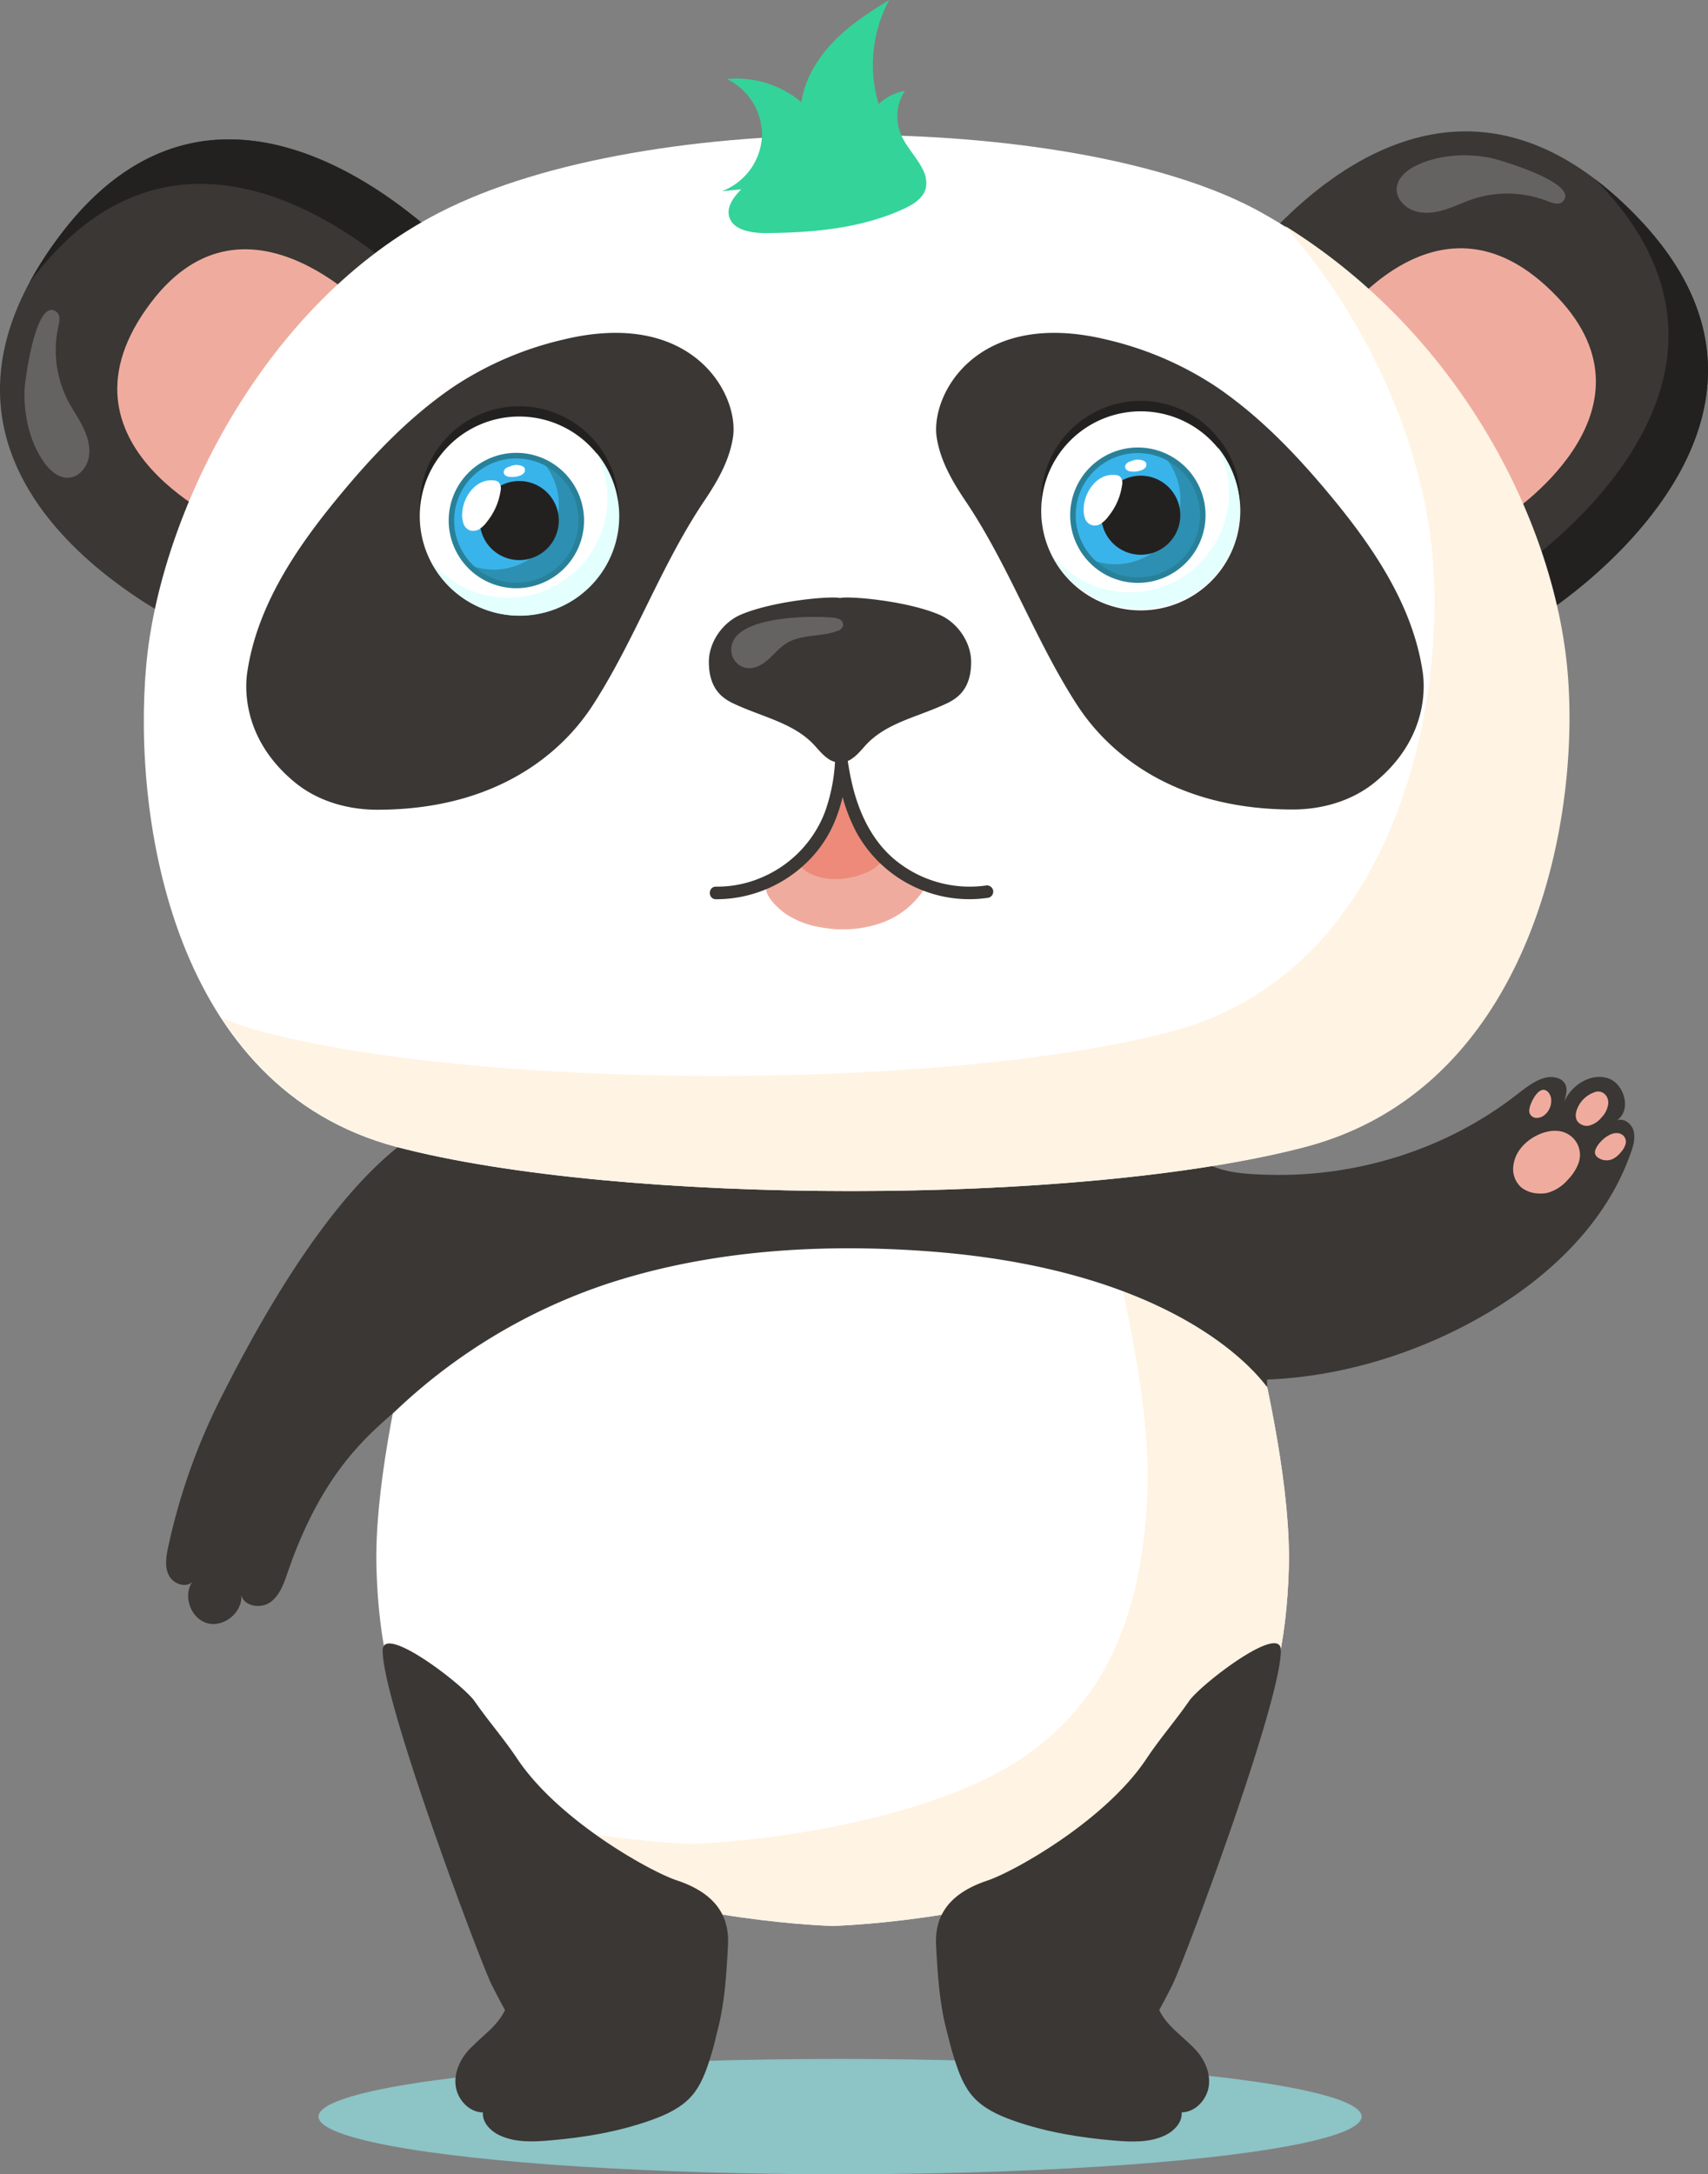 <svg id="Layer_7" data-name="Layer 7" xmlns="http://www.w3.org/2000/svg" viewBox="0 0 584.47 744"><rect x="0" y="0" width="584.47" height="744" fill="#808080" stroke="none"/><defs><style>.cls-1{fill:#8dc4c6;}.cls-2{fill:#3a3734;}.cls-3,.cls-7{fill:#fff;}.cls-4{fill:#fff3e3;}.cls-5{fill:#efac9e;}.cls-6{fill:#232120;}.cls-7{opacity:0.22;}.cls-8{fill:#ed8a7a;}.cls-9{fill:#e3fffe;}.cls-10{fill:#39b4ea;}.cls-11{fill:#2d90b2;}.cls-12{fill:#288199;}.cls-13{fill:#34d399;}</style></defs><title>5 panda</title><ellipse class="cls-1" cx="287.46" cy="724.27" rx="178.47" ry="19.73"/><path class="cls-2" d="M564.91,228.69c4.59-3.58,10.06-7.93,15.18-5.15,2.87,2,1.71,5.07,1.08,7.49,2.5-5.61,9-9.8,14.82-8s8.3,11,3.22,14.43c2.35-.87,5,1.15,5.67,3.56s0,5-.85,7.34c-9.47,27.35-33.31,47.55-59.17,60.53-39.08,19.62-87.68,24.91-126.07,4-12.48-6.81-24.18-17.17-27.36-31-3.63-15.89,5.34-32.81,18.78-42,13.77-9.46,27.91-8.74,38.69,3.9,9.18,10.75,16.65,11.93,31.49,12.33C510.55,256.86,541.06,247.28,564.91,228.69Z" transform="translate(-45.89 145.89)"/><path class="cls-2" d="M103.45,383.44c-.69,3.21-1.27,6.7.18,9.65s5.79,4.6,8.1,2.27c-3.4,4.84-.53,12.7,5.19,14.21s12.1-3.89,11.54-9.78c.78,4,6.6,4.95,9.91,2.59s4.68-6.5,6-10.34c5-14.52,11.84-28.55,21.74-40.27,18.4-21.8,46-34.23,64.69-55.75,6.75-7.76,12.43-17.21,12.46-27.49.07-16-9.18-36.9-25-36.22-12.4.54-26.92,6.88-36.21,14.3-24.64,19.69-46.35,57.59-60.52,85.76A212.34,212.34,0,0,0,103.45,383.44Z" transform="translate(-45.89 145.89)"/><path class="cls-3" d="M457.9,248.91l-127.09-16.6-127.1,16.6s-30.39,90.63-29,141.69S194,476.12,236.87,494s93.94,19.15,93.94,19.15,51.11-1.27,93.93-19.15,60.78-52.33,62.17-103.39S457.9,248.91,457.9,248.91Z" transform="translate(-45.89 145.89)"/><path class="cls-4" d="M457.9,248.91l-41.32-5.4c8.89,30.23,22.92,83.94,22,119-1.39,51.06-19.34,85.52-62.17,103.39s-93.93,19.15-93.93,19.15-40.71-1-79.9-13.94c9,9.4,20.3,17,34.31,22.87,42.82,17.88,93.94,19.15,93.94,19.15s51.11-1.27,93.93-19.15,60.78-52.33,62.17-103.39S457.9,248.91,457.9,248.91Z" transform="translate(-45.89 145.89)"/><path class="cls-2" d="M479.5,328.74c0-41.13-21.63-79.94-21.63-79.94L330.78,232.21,203.69,248.8s-20,44.07-23.38,89A194.22,194.22,0,0,1,254.94,293c34.35-11.05,71.4-13.37,107.65-10.78C453,288.66,478.67,328.07,479.5,328.74Z" transform="translate(-45.89 145.89)"/><path class="cls-2" d="M117,72S-.8,22.75,66.83-65.89c59.63-78.15,138,10,138,10Z" transform="translate(-45.89 145.89)"/><path class="cls-5" d="M125.68,34.4S60,6.91,97.69-42.55c33.27-43.61,77,5.56,77,5.56Z" transform="translate(-45.89 145.89)"/><path class="cls-6" d="M57.08-50.64c57.14-74.89,131.44,2.9,137.54,9.53l10.16-14.81S126.46-144,66.83-65.89A125.85,125.85,0,0,0,55.88-49Z" transform="translate(-45.89 145.89)"/><path class="cls-7" d="M54.27-12.21c-.19,8.4,1.68,17,6.28,23.92C62.7,14.93,66,18,69.7,17.55c3.37-.37,6-3.62,6.59-7.09s-.44-7-2-10.2-3.58-6-5.19-9.09A37.79,37.79,0,0,1,65.87-34.2c.38-1.71.75-3.87-.6-4.93C58.15-44.7,54.33-15.18,54.27-12.21Z" transform="translate(-45.89 145.89)"/><path class="cls-2" d="M462.59-43.24s67.18-108.57,144.09-27.84C674.48.1,575.13,63.58,575.13,63.58Z" transform="translate(-45.89 145.89)"/><path class="cls-5" d="M498.38-28.74s37.49-60.58,80.4-15.54c37.83,39.72-17.6,75.14-17.6,75.14Z" transform="translate(-45.89 145.89)"/><path class="cls-6" d="M593.15-83.11c65,68.21-23.54,129.35-31,134.33l13,12.36S674.48.1,606.68-71.08a125.89,125.89,0,0,0-14.92-13.46C592.22-84.07,592.69-83.6,593.15-83.11Z" transform="translate(-45.89 145.89)"/><path class="cls-7" d="M555.64-91.93c-8.27-1.51-17.07-1-24.61,2.44-3.52,1.61-7,4.36-7.21,8.12-.16,3.38,2.64,6.47,6,7.62s7,.68,10.38-.35,6.48-2.6,9.8-3.7a37.8,37.8,0,0,1,25.56.78c1.63.65,3.71,1.36,5,.19C587.11-83,558.56-91.4,555.64-91.93Z" transform="translate(-45.89 145.89)"/><path class="cls-3" d="M581.91,83.68C577.27,31.15,542.77-36.68,477.49-73.19,417-107,268.29-110.1,196.32-73.19,136.65-42.59,100.53,29.55,95.9,82.08s9.27,144.45,85.74,164.53,234.05,20.09,310.53,0S586.54,136.21,581.91,83.68Z" transform="translate(-45.89 145.89)"/><path class="cls-4" d="M582.28,83.68c-4.44-50.39-36.4-114.85-96.62-152.24,30.57,35,47.29,77.41,50.42,112.83,4.63,52.53-13.27,142.85-89.74,162.93s-234.06,20.09-310.53,0a104.16,104.16,0,0,1-13.91-4.7C135.26,223,154.62,239.42,182,246.61c76.48,20.09,234.06,20.09,310.53,0S586.92,136.21,582.28,83.68Z" transform="translate(-45.89 145.89)"/><path class="cls-2" d="M201.33-13.71C186.26-3.53,173.56,9.79,162,23.8c-14.69,17.74-28.21,37.7-31.52,60.5-.58,4-2.31,22.33,16.44,37.63,7.8,6.36,18,9.26,28.07,9.26,50.57,0,70-29.82,74.49-36.94,14-22.06,22.85-47.1,37.43-68.77,4.5-6.7,8.57-13.74,9.8-21.71,2.24-14.47-13.62-44.36-58.34-33.39A114.77,114.77,0,0,0,201.33-13.71Z" transform="translate(-45.89 145.89)"/><path class="cls-2" d="M461.75-13.77C476.83-3.61,489.55,9.7,501.16,23.7c14.71,17.72,28.25,37.67,31.58,60.47.59,4,2.34,22.32-16.39,37.64-7.8,6.37-18,9.29-28.06,9.3-50.57,0-70-29.75-74.53-36.87-14-22-22.9-47.07-37.5-68.73-4.51-6.69-8.59-13.73-9.83-21.7-2.25-14.46,13.57-44.37,58.3-33.45A114.91,114.91,0,0,1,461.75-13.77Z" transform="translate(-45.89 145.89)"/><path class="cls-2" d="M367.22,64.41c-11.45-4.83-31.17-6.42-33.88-5.66-2.7-.76-22.42.83-33.88,5.66-6.23,2.63-11,9.41-11,16.18,0,11,6.55,13.45,10.44,15.16,8.61,3.79,18.37,6,25,12.67,1.69,1.72,3.13,3.7,5.09,5.1a7,7,0,0,0,8.69,0c2-1.4,3.4-3.38,5.09-5.1,6.6-6.7,16.37-8.88,25-12.67,3.89-1.71,10.45-4.12,10.44-15.16C378.19,73.82,373.46,67,367.22,64.41Z" transform="translate(-45.89 145.89)"/><path class="cls-7" d="M296.21,77.51a6.27,6.27,0,0,0,5.39,5.21c2.71.29,5.29-1.25,7.32-3.07s3.78-4,6.1-5.42c5.09-3.15,11.73-2.12,17.35-4.2a2.93,2.93,0,0,0,2-1.65,2.16,2.16,0,0,0-1.08-2.29,6,6,0,0,0-2.61-.66C323.32,64.79,294.42,64.7,296.21,77.51Z" transform="translate(-45.89 145.89)"/><path class="cls-5" d="M314.87,166.9a30.12,30.12,0,0,0,11.93,4.52A40.08,40.08,0,0,0,347.25,170a28.78,28.78,0,0,0,15.43-12.54c-3.47-.79-6.16-3.3-8.64-5.72-2.21-2.17-4.41-4.36-6.44-6.68a62.17,62.17,0,0,1-13.14-24.53l-5.59,14.23a37.34,37.34,0,0,1-2.76,6,37,37,0,0,1-3.26,4.26,58.62,58.62,0,0,1-6.13,6.58A30.66,30.66,0,0,1,311.9,155c-1.44.83-3.7,1.28-3.82,3.08C307.88,161.16,312.54,165.29,314.87,166.9Z" transform="translate(-45.89 145.89)"/><path class="cls-8" d="M328.91,154.76a25.67,25.67,0,0,0,11.36-1.28c3-1,6.11-2.56,7.61-5.25a1.67,1.67,0,0,0,.27-1,1.88,1.88,0,0,0-.3-.72,65,65,0,0,0-3.73-5.85c-1.17-1.57-2.47-3-3.56-4.65-3-4.45-4.22-9.75-6.33-14.64-1.45.94-1.63,2.85-2,4.49-1,4.83-4.16,8.85-7,12.79-1.81,2.46-7.6,9.21-5,12.22C322.19,153.16,326,154.36,328.91,154.76Z" transform="translate(-45.89 145.89)"/><path class="cls-2" d="M385.71,158.66a2.21,2.21,0,0,0-2.65-1.51,40.14,40.14,0,0,1-29.16-7.46c-9-6.56-13.93-16.71-16.43-27.35-.62-2.67-1.11-5.36-1.52-8.06a167.67,167.67,0,0,0-.06-17.51c-.12-2.76-4.43-2.78-4.31,0,.06,1.36.12,2.72.16,4.09a2.08,2.08,0,0,0-1.45,2c.37,3.87.78,7.79,1.35,11.68a60.35,60.35,0,0,1-3.55,17.66,39.74,39.74,0,0,1-20.81,21.84,38.53,38.53,0,0,1-16.41,3.47c-2.77,0-2.77,4.28,0,4.31A44.51,44.51,0,0,0,321.14,150,42,42,0,0,0,331,136.43a53.2,53.2,0,0,0,3.22-9.61A58.28,58.28,0,0,0,339,139a44.08,44.08,0,0,0,26.16,21,43.6,43.6,0,0,0,19,1.3A2.18,2.18,0,0,0,385.71,158.66Z" transform="translate(-45.89 145.89)"/><path class="cls-6" d="M257.63,27.13a34.05,34.05,0,1,1-34-34A34.06,34.06,0,0,1,257.63,27.13Z" transform="translate(-45.89 145.89)"/><path class="cls-3" d="M257.63,30.69a34.05,34.05,0,1,1-34-34.05A34.06,34.06,0,0,1,257.63,30.69Z" transform="translate(-45.89 145.89)"/><path class="cls-9" d="M249.93,9a34,34,0,0,1-56.64,37A34.05,34.05,0,1,0,249.93,9Z" transform="translate(-45.89 145.89)"/><path class="cls-10" d="M244.8,32.24A22.21,22.21,0,1,1,222.59,10,22.22,22.22,0,0,1,244.8,32.24Z" transform="translate(-45.89 145.89)"/><path class="cls-11" d="M231.28,11.79a22.22,22.22,0,0,1-25.05,35.47,22.21,22.21,0,1,0,25.05-35.47Z" transform="translate(-45.89 145.89)"/><path class="cls-6" d="M237.11,32.24a13.53,13.53,0,1,1-13.53-13.53A13.53,13.53,0,0,1,237.11,32.24Z" transform="translate(-45.89 145.89)"/><path class="cls-3" d="M204.05,30a8.53,8.53,0,0,0,.41,3.22,3.87,3.87,0,0,0,2.12,2.34,4,4,0,0,0,3.44-.46,9.73,9.73,0,0,0,2.54-2.5,21.87,21.87,0,0,0,4.65-10.73,3.19,3.19,0,0,0-.7-2.78,2.84,2.84,0,0,0-1.6-.58C208.65,17.77,204.17,24.35,204.05,30Z" transform="translate(-45.89 145.89)"/><path class="cls-12" d="M222.59,55.39a23.16,23.16,0,1,1,23.16-23.15A23.18,23.18,0,0,1,222.59,55.39Zm0-44.42a21.27,21.27,0,1,0,21.26,21.27A21.28,21.28,0,0,0,222.59,11Z" transform="translate(-45.89 145.89)"/><path class="cls-3" d="M220,13.83a3.07,3.07,0,0,0-1.33.83,1.54,1.54,0,0,0-.35,1.48,2.09,2.09,0,0,0,1.76,1.11,7.35,7.35,0,0,0,3.57-.34,3.16,3.16,0,0,0,1.56-1,1.54,1.54,0,0,0,.09-1.77,1.88,1.88,0,0,0-.87-.59,5.07,5.07,0,0,0-4.27.3Z" transform="translate(-45.89 145.89)"/><path class="cls-6" d="M470.31,25.3a34.06,34.06,0,1,1-34.06-34A34.06,34.06,0,0,1,470.31,25.3Z" transform="translate(-45.89 145.89)"/><path class="cls-3" d="M470.31,28.86a34.06,34.06,0,1,1-34.06-34A34.06,34.06,0,0,1,470.31,28.86Z" transform="translate(-45.89 145.89)"/><path class="cls-9" d="M462.61,7.17a34,34,0,0,1-56.64,37,34,34,0,1,0,56.64-37Z" transform="translate(-45.89 145.89)"/><path class="cls-10" d="M457.47,30.41A22.21,22.21,0,1,1,435.26,8.2,22.21,22.21,0,0,1,457.47,30.41Z" transform="translate(-45.89 145.89)"/><path class="cls-11" d="M444,10a22.22,22.22,0,0,1-25,35.47A22.21,22.21,0,1,0,444,10Z" transform="translate(-45.89 145.89)"/><path class="cls-6" d="M449.78,30.41a13.53,13.53,0,1,1-13.53-13.53A13.53,13.53,0,0,1,449.78,30.41Z" transform="translate(-45.89 145.89)"/><path class="cls-3" d="M416.72,28.14a8.73,8.73,0,0,0,.41,3.22,3.57,3.57,0,0,0,5.56,1.88,9.44,9.44,0,0,0,2.54-2.5A21.78,21.78,0,0,0,429.88,20a3.18,3.18,0,0,0-.69-2.78,2.87,2.87,0,0,0-1.61-.58C421.33,15.94,416.85,22.52,416.72,28.14Z" transform="translate(-45.89 145.89)"/><path class="cls-12" d="M435.26,53.56a23.16,23.16,0,1,1,23.16-23.15A23.18,23.18,0,0,1,435.26,53.56Zm0-44.42a21.27,21.27,0,1,0,21.27,21.27A21.29,21.29,0,0,0,435.26,9.14Z" transform="translate(-45.89 145.89)"/><path class="cls-3" d="M432.65,12a3.16,3.16,0,0,0-1.34.83,1.56,1.56,0,0,0-.35,1.48,2.12,2.12,0,0,0,1.77,1.11,7.3,7.3,0,0,0,3.56-.34,3.23,3.23,0,0,0,1.57-1,1.54,1.54,0,0,0,.09-1.77,1.86,1.86,0,0,0-.88-.59,5.07,5.07,0,0,0-4.27.3Z" transform="translate(-45.89 145.89)"/><path class="cls-13" d="M292.92-80.46a21.26,21.26,0,0,0,13.71-18.63,21.27,21.27,0,0,0-12-19.75,34.53,34.53,0,0,1,25.49,7.91c1.14-7.87,5.5-15,11-20.7s12.27-10.1,19.05-14.26a47,47,0,0,0-3.62,35.61,17.82,17.82,0,0,1,9-4.53A16.06,16.06,0,0,0,354-100.36c1.74,4.52,5.46,8,7.6,12.35a9.74,9.74,0,0,1,1.14,6.31c-.77,3.55-4.28,5.75-7.58,7.27-14.7,6.77-31.27,8.2-47.45,8.29-5,0-11.4-1.14-12.39-6-.67-3.37,1.8-6.49,4.2-8.95Z" transform="translate(-45.89 145.89)"/><path class="cls-2" d="M214.25,533.5c3.75,7.34,7.63,14.69,12.79,21.13s11.71,12,19.5,14.69,16.24,2.51,24.43,1.73c3.84-.37,7.87-.94,10.94-3.27a18.31,18.31,0,0,0,4.89-6.47c6.49-12.69,7.48-27.39,8.2-41.63.45-8.87-3.12-17.36-17.58-22.16-9-3-40.41-20.39-54.58-41.66-4.52-6.78-9.9-12.91-14.54-19.61-4-5.7-31.35-26.66-31.46-17.46C176.63,436.15,210.57,526.31,214.25,533.5Z" transform="translate(-45.89 145.89)"/><path class="cls-2" d="M207,554.84c-3.39,3.38-5.74,8.11-5.2,12.87s4.55,9.2,9.34,9.24c-.28,3.57,2.8,6.58,6.07,8,5.22,2.32,11.19,2.08,16.89,1.58,11.81-1,23.61-3,34.77-7,5.07-1.82,10.15-4.17,13.7-8.21,3.13-3.56,4.81-8.15,6.25-12.67,2.68-8.44,4.69-17.8,1.28-26-3.83-9.18-13.87-14.58-23.77-15.52s-19.74,1.85-29.16,5c-8.05,2.71-14.62,6.35-16.75,15C218.23,546.1,213.06,548.77,207,554.84Z" transform="translate(-45.89 145.89)"/><path class="cls-2" d="M447,533.48c-3.74,7.35-7.61,14.7-12.75,21.14s-11.69,12-19.47,14.74-16.24,2.54-24.44,1.77c-3.83-.37-7.86-.92-10.93-3.25a18.12,18.12,0,0,1-4.91-6.46c-6.51-12.68-7.54-27.37-8.28-41.61-.46-8.88,3.09-17.37,17.54-22.19,9-3,40.37-20.47,54.5-41.77,4.5-6.79,9.87-12.92,14.5-19.63,3.95-5.71,31.31-26.72,31.43-17.52C484.47,436.06,450.71,526.28,447,533.48Z" transform="translate(-45.89 145.89)"/><path class="cls-2" d="M454.35,554.8c3.4,3.37,5.75,8.1,5.22,12.86s-4.53,9.21-9.32,9.26c.29,3.57-2.78,6.59-6.05,8.05-5.22,2.33-11.19,2.1-16.89,1.62-11.81-1-23.62-2.92-34.79-6.89-5.07-1.81-10.15-4.15-13.71-8.19-3.14-3.56-4.83-8.14-6.27-12.66-2.7-8.43-4.73-17.79-1.33-26,3.81-9.18,13.84-14.6,23.73-15.56s19.75,1.82,29.18,5c8.05,2.7,14.63,6.32,16.77,15C443.08,546.08,448.25,548.75,454.35,554.8Z" transform="translate(-45.89 145.89)"/><path class="cls-5" d="M566.17,247.19a11.73,11.73,0,0,0-2.49,6.69,8.39,8.39,0,0,0,2.7,6.47,9.85,9.85,0,0,0,5.66,2.13,11.53,11.53,0,0,0,3.32-.18,14.17,14.17,0,0,0,7.09-4.57,16,16,0,0,0,3.67-5.79,8.23,8.23,0,0,0-6.89-10.81C574.48,240.55,568.94,243.5,566.17,247.19Z" transform="translate(-45.89 145.89)"/><path class="cls-5" d="M569.27,233.45a3.51,3.51,0,0,0,0,1.48,2.59,2.59,0,0,0,2.33,1.72,4.21,4.21,0,0,0,2.83-1,6.28,6.28,0,0,0,2.27-5.29,4.09,4.09,0,0,0-1.2-2.71C572.64,225.09,569.63,231.26,569.27,233.45Z" transform="translate(-45.89 145.89)"/><path class="cls-5" d="M591.48,227.87a9.82,9.82,0,0,0-6.22,6.69,4.44,4.44,0,0,0,.25,3,4,4,0,0,0,4.36,1.67,8.11,8.11,0,0,0,4.08-2.78,8,8,0,0,0,2.29-4.87C596.32,228.93,594.06,226.87,591.48,227.87Z" transform="translate(-45.89 145.89)"/><path class="cls-5" d="M591.9,247.39a2.68,2.68,0,0,0-.23,1.27,2.46,2.46,0,0,0,1.18,1.66,5.1,5.1,0,0,0,4.69.48,8.16,8.16,0,0,0,3-2.42,6.9,6.9,0,0,0,1.6-2.75,3,3,0,0,0-.77-2.95C598.18,239.93,593,244.52,591.9,247.39Z" transform="translate(-45.89 145.89)"/></svg>